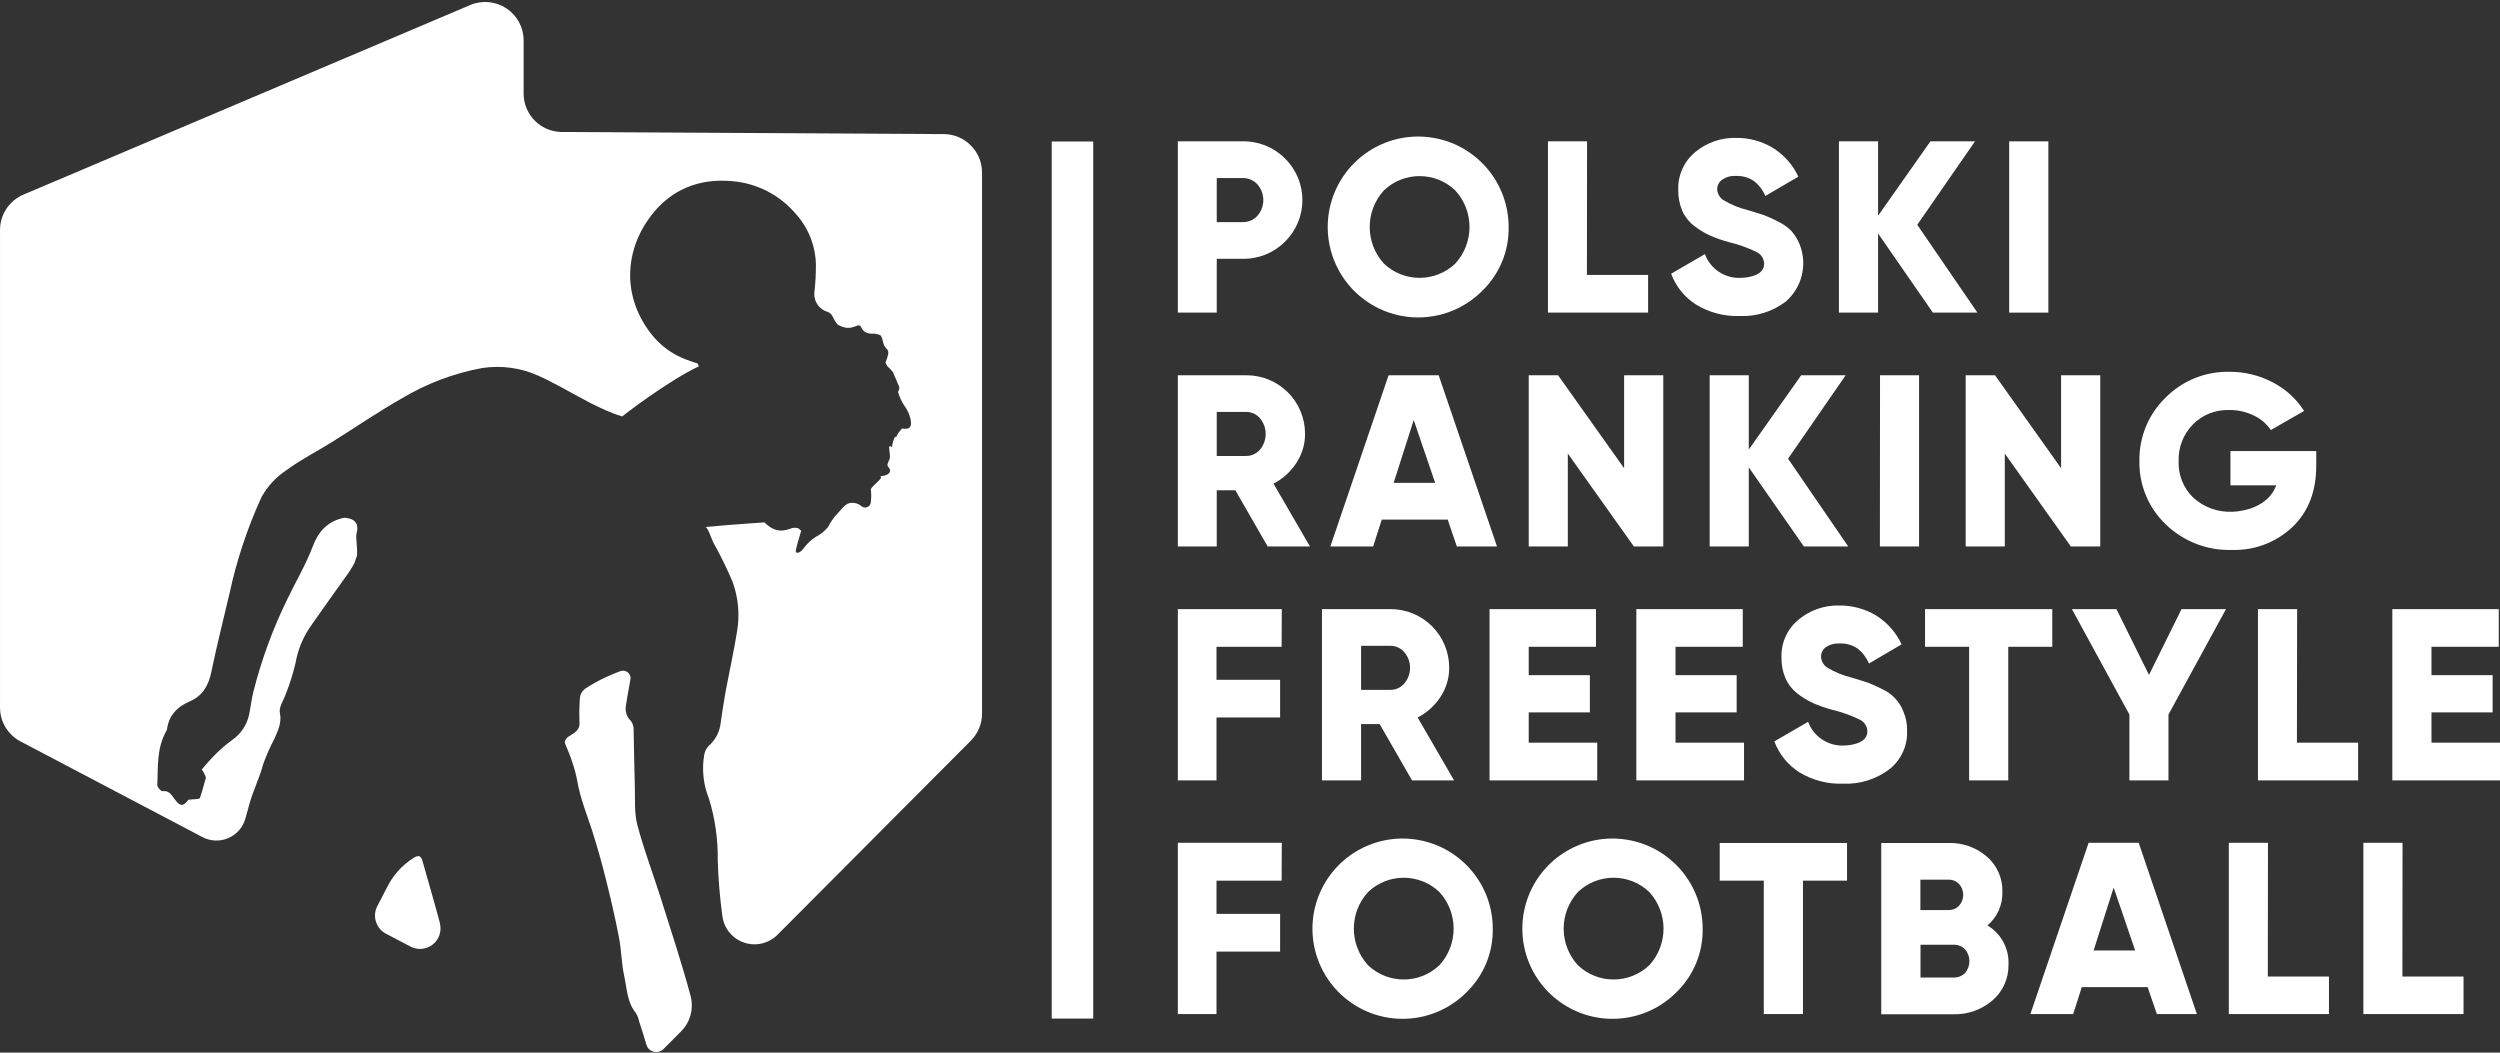 <svg xmlns="http://www.w3.org/2000/svg" xmlns:xlink="http://www.w3.org/1999/xlink" height="56" width="133">
  <rect width="100%" height="100%" fill="#333333" stroke="none"/>
  <g opacity="1">
    <g opacity="1">
      <path fill="rgb(255,255,255)" fill-opacity="1" opacity="1" fill-rule="evenodd" d="M68.363 8.431C67.764 7.83 66.946 7.501 66.098 7.52L62.661 7.52L62.661 16.631L64.731 16.631L64.731 13.767L66.098 13.767C66.946 13.786 67.764 13.457 68.363 12.856C68.955 12.272 69.288 11.475 69.288 10.644C69.288 9.812 68.955 9.015 68.363 8.431ZM66.897 11.479C66.693 11.703 66.401 11.827 66.098 11.817L64.731 11.817L64.731 9.473L66.098 9.473C66.401 9.462 66.694 9.586 66.897 9.811C67.313 10.289 67.313 11.001 66.897 11.479Z"/>
    </g>
    <g opacity="1">
      <path fill="rgb(255,255,255)" fill-opacity="1" opacity="1" fill-rule="evenodd" d="M72.802 16.095C74.724 17.359 77.271 17.087 78.882 15.446C79.785 14.56 80.283 13.341 80.259 12.076C80.259 9.776 78.632 7.798 76.375 7.355C74.118 6.911 71.863 8.127 70.993 10.255C70.123 12.384 70.881 14.831 72.802 16.095ZM77.416 14.028C76.353 15.033 74.691 15.033 73.628 14.028C72.615 12.924 72.615 11.23 73.628 10.125C74.689 9.117 76.355 9.117 77.416 10.125C78.432 11.228 78.432 12.926 77.416 14.028Z"/>
    </g>
    <g opacity="1">
      <path fill="rgb(255,255,255)" fill-opacity="1" opacity="1" fill-rule="evenodd" d="M84.424 14.625L87.679 14.625L87.679 16.631L82.351 16.631L82.351 7.52L84.432 7.52L84.424 14.625Z"/>
    </g>
    <g opacity="1">
      <path fill="rgb(255,255,255)" fill-opacity="1" opacity="1" fill-rule="evenodd" d="M92.56 16.812C91.744 16.842 90.936 16.632 90.237 16.208C89.624 15.821 89.155 15.242 88.905 14.561L90.701 13.519C90.993 14.314 91.768 14.825 92.614 14.782C92.614 14.782 93.853 14.782 93.853 14.042C93.852 13.772 93.697 13.526 93.453 13.41C92.978 13.178 92.478 13 91.964 12.877C91.621 12.787 91.286 12.67 90.962 12.526C90.663 12.388 90.381 12.215 90.123 12.012C89.85 11.802 89.635 11.527 89.496 11.212C89.349 10.863 89.276 10.486 89.283 10.107C89.255 9.331 89.588 8.585 90.187 8.09C90.791 7.588 91.556 7.32 92.342 7.336C93.038 7.324 93.723 7.509 94.319 7.869C94.909 8.237 95.379 8.768 95.672 9.398L93.917 10.426C93.784 10.112 93.573 9.837 93.304 9.627C93.02 9.437 92.683 9.344 92.342 9.361C92.086 9.344 91.831 9.414 91.62 9.561C91.457 9.671 91.358 9.854 91.354 10.051C91.359 10.286 91.478 10.505 91.673 10.637C92.086 10.888 92.535 11.072 93.005 11.183L93.853 11.449C94.113 11.549 94.366 11.664 94.612 11.796C94.874 11.922 95.112 12.094 95.315 12.302C95.495 12.512 95.64 12.749 95.744 13.005C96.167 14.076 95.867 15.298 94.996 16.05C94.297 16.578 93.436 16.848 92.56 16.812Z"/>
    </g>
    <g opacity="1">
      <path fill="rgb(255,255,255)" fill-opacity="1" opacity="1" fill-rule="evenodd" d="M105.198 16.631L102.829 16.631L99.914 12.422L99.914 16.631L97.831 16.631L97.831 7.52L99.914 7.52L99.914 11.476L102.698 7.52L105.07 7.52L101.998 11.958L105.198 16.631Z"/>
    </g>
    <g opacity="1">
      <path fill="rgb(255,255,255)" fill-opacity="1" opacity="1" fill-rule="evenodd" d="M106.889 7.52L108.973 7.52L108.973 16.631L106.889 16.631L106.889 7.52Z"/>
    </g>
    <g opacity="1">
      <path fill="rgb(255,255,255)" fill-opacity="1" opacity="1" fill-rule="evenodd" d="M65.72 26.081L67.441 29.073L69.69 29.073L67.75 25.729C68.245 25.476 68.664 25.096 68.965 24.629C69.269 24.172 69.431 23.635 69.429 23.086C69.431 22.257 69.103 21.461 68.517 20.875C67.931 20.289 67.135 19.961 66.306 19.964L62.661 19.964L62.661 29.073L64.731 29.073L64.731 26.081L65.72 26.081ZM64.731 24.258L64.731 21.914L66.295 21.914C66.578 21.912 66.848 22.036 67.031 22.252C67.435 22.735 67.435 23.438 67.031 23.92C66.847 24.135 66.578 24.259 66.295 24.258L64.731 24.258Z"/>
    </g>
    <g opacity="1">
      <path fill="rgb(255,255,255)" fill-opacity="1" opacity="1" fill-rule="evenodd" d="M77.017 27.642L77.504 29.073L79.641 29.073L76.537 19.964L73.873 19.964L70.774 29.073L73.052 29.073L73.51 27.642L77.017 27.642ZM76.351 25.689L74.142 25.689L75.21 22.346L76.351 25.689Z"/>
    </g>
    <g opacity="1">
      <path fill="rgb(255,255,255)" fill-opacity="1" opacity="1" fill-rule="evenodd" d="M86.403 19.964L88.487 19.964L88.487 29.073L86.923 29.073L83.408 24.128L83.408 29.073L81.328 29.073L81.328 19.964L82.889 19.964L86.403 24.909L86.403 19.964Z"/>
    </g>
    <g opacity="1">
      <path fill="rgb(255,255,255)" fill-opacity="1" opacity="1" fill-rule="evenodd" d="M98.326 29.073L95.966 29.073L93.035 24.863L93.035 29.073L90.954 29.073L90.954 19.964L93.035 19.964L93.035 23.917L95.822 19.964L98.19 19.964L95.124 24.402L98.326 29.073Z"/>
    </g>
    <g opacity="1">
      <path fill="rgb(255,255,255)" fill-opacity="1" opacity="1" fill-rule="evenodd" d="M100.018 19.964L102.094 19.964L102.094 29.073L100.01 29.073L100.018 19.964Z"/>
    </g>
    <g opacity="1">
      <path fill="rgb(255,255,255)" fill-opacity="1" opacity="1" fill-rule="evenodd" d="M109.65 19.964L111.733 19.964L111.733 29.073L110.169 29.073L106.655 24.128L106.655 29.073L104.574 29.073L104.574 19.964L106.135 19.964L109.65 24.909L109.65 19.964Z"/>
    </g>
    <g opacity="1">
      <path fill="rgb(255,255,255)" fill-opacity="1" opacity="1" fill-rule="evenodd" d="M123.224 23.997L123.224 24.778C123.224 26.139 122.804 27.229 121.956 28.039C121.088 28.858 119.928 29.296 118.735 29.256C117.424 29.297 116.153 28.804 115.213 27.89C114.298 27.014 113.792 25.796 113.817 24.53C113.793 23.264 114.294 22.044 115.202 21.16C116.095 20.254 117.322 19.755 118.594 19.78C119.409 19.772 120.212 19.969 120.93 20.353C121.603 20.703 122.171 21.224 122.577 21.863L120.808 22.878C120.585 22.547 120.277 22.282 119.915 22.111C119.501 21.908 119.045 21.805 118.583 21.813C117.865 21.79 117.17 22.067 116.665 22.577C116.151 23.1 115.876 23.811 115.903 24.544C115.877 25.27 116.161 25.973 116.684 26.478C117.251 26.993 118.001 27.262 118.767 27.224C118.767 27.224 120.573 27.224 121.096 25.82L118.66 25.82L118.66 23.997L123.224 23.997Z"/>
    </g>
    <g opacity="1">
      <path fill="rgb(255,255,255)" fill-opacity="1" opacity="1" fill-rule="evenodd" d="M68.182 34.409L64.718 34.409L64.718 36.167L68.102 36.167L68.102 38.17L64.718 38.17L64.718 41.517L62.661 41.517L62.661 32.405L68.192 32.405L68.182 34.409Z"/>
    </g>
    <g opacity="1">
      <path fill="rgb(255,255,255)" fill-opacity="1" opacity="1" fill-rule="evenodd" d="M73.398 38.522L75.12 41.517L77.358 41.517L75.418 38.17C75.914 37.917 76.334 37.538 76.636 37.07C76.938 36.613 77.099 36.076 77.097 35.528C77.099 34.699 76.771 33.903 76.185 33.317C75.599 32.731 74.803 32.402 73.974 32.405L70.329 32.405L70.329 41.517L72.41 41.517L72.41 38.522L73.398 38.522ZM72.41 36.7L72.41 34.358L73.974 34.358C74.257 34.356 74.526 34.48 74.709 34.696C75.118 35.176 75.118 35.882 74.709 36.361C74.526 36.578 74.257 36.701 73.974 36.7L72.41 36.7Z"/>
    </g>
    <g opacity="1">
      <path fill="rgb(255,255,255)" fill-opacity="1" opacity="1" fill-rule="evenodd" d="M81.328 39.51L84.972 39.51L84.972 41.517L79.244 41.517L79.244 32.405L84.906 32.405L84.906 34.409L81.328 34.409L81.328 35.919L84.581 35.919L84.581 37.899L81.328 37.899L81.328 39.51Z"/>
    </g>
    <g opacity="1">
      <path fill="rgb(255,255,255)" fill-opacity="1" opacity="1" fill-rule="evenodd" d="M89.137 39.51L92.782 39.51L92.782 41.517L87.053 41.517L87.053 32.405L92.715 32.405L92.715 34.409L89.137 34.409L89.137 35.919L92.39 35.919L92.39 37.899L89.137 37.899L89.137 39.51Z"/>
    </g>
    <g opacity="1">
      <path fill="rgb(255,255,255)" fill-opacity="1" opacity="1" fill-rule="evenodd" d="M98.052 41.692C97.235 41.722 96.427 41.511 95.728 41.088C95.116 40.7 94.647 40.121 94.396 39.441L96.192 38.4C96.486 39.194 97.262 39.706 98.108 39.662C98.108 39.662 99.341 39.662 99.344 38.922C99.344 38.652 99.19 38.406 98.947 38.288C98.47 38.057 97.97 37.878 97.455 37.755C97.113 37.663 96.778 37.546 96.453 37.403C96.155 37.264 95.873 37.091 95.614 36.889C95.343 36.679 95.128 36.404 94.99 36.09C94.84 35.741 94.767 35.364 94.775 34.984C94.745 34.207 95.08 33.461 95.68 32.967C96.283 32.464 97.048 32.196 97.833 32.213C98.53 32.203 99.216 32.387 99.813 32.746C100.402 33.117 100.871 33.648 101.166 34.278L99.429 35.299C99.297 34.985 99.087 34.71 98.819 34.499C98.534 34.31 98.196 34.216 97.855 34.233C97.598 34.216 97.344 34.287 97.133 34.433C96.974 34.546 96.88 34.728 96.879 34.923C96.883 35.158 97.002 35.375 97.196 35.506C97.608 35.759 98.058 35.943 98.529 36.052C98.894 36.167 99.176 36.258 99.376 36.319C99.636 36.417 99.89 36.532 100.135 36.663C100.66 36.898 101.068 37.335 101.268 37.875C101.399 38.19 101.464 38.529 101.457 38.871C101.49 39.664 101.143 40.426 100.522 40.92C99.814 41.457 98.94 41.731 98.052 41.692Z"/>
    </g>
    <g opacity="1">
      <path fill="rgb(255,255,255)" fill-opacity="1" opacity="1" fill-rule="evenodd" d="M109.181 32.405L109.181 34.409L106.839 34.409L106.839 41.517L104.758 41.517L104.758 34.409L102.413 34.409L102.413 32.405L109.181 32.405Z"/>
    </g>
    <g opacity="1">
      <path fill="rgb(255,255,255)" fill-opacity="1" opacity="1" fill-rule="evenodd" d="M118.423 32.405L115.362 38.013L115.362 41.517L113.284 41.517L113.284 38.013L110.225 32.405L112.594 32.405L114.326 35.906L116.057 32.405L118.423 32.405Z"/>
    </g>
    <g opacity="1">
      <path fill="rgb(255,255,255)" fill-opacity="1" opacity="1" fill-rule="evenodd" d="M122.196 39.51L125.452 39.51L125.452 41.517L120.123 41.517L120.123 32.405L122.207 32.405L122.196 39.51Z"/>
    </g>
    <g opacity="1">
      <path fill="rgb(255,255,255)" fill-opacity="1" opacity="1" fill-rule="evenodd" d="M129.355 39.51L133 39.51L133 41.517L127.272 41.517L127.272 32.405L132.933 32.405L132.933 34.409L129.355 34.409L129.355 35.919L132.608 35.919L132.608 37.899L129.355 37.899L129.355 39.51Z"/>
    </g>
    <g opacity="1">
      <path fill="rgb(255,255,255)" fill-opacity="1" opacity="1" fill-rule="evenodd" d="M68.182 46.85L64.718 46.85L64.718 48.619L68.102 48.619L68.102 50.625L64.718 50.625L64.718 53.947L62.661 53.947L62.661 44.836L68.192 44.836L68.182 46.85Z"/>
    </g>
    <g opacity="1">
      <path fill="rgb(255,255,255)" fill-opacity="1" opacity="1" fill-rule="evenodd" d="M71.977 53.408C73.889 54.67 76.426 54.404 78.034 52.772C78.94 51.887 79.439 50.668 79.415 49.402C79.413 47.112 77.791 45.142 75.543 44.701C73.295 44.259 71.049 45.469 70.181 47.589C69.312 49.709 70.065 52.147 71.977 53.408ZM76.572 51.355C75.51 52.361 73.847 52.361 72.786 51.355C71.77 50.252 71.77 48.555 72.786 47.452C73.846 46.444 75.511 46.444 76.572 47.452C77.588 48.555 77.588 50.252 76.572 51.355Z"/>
    </g>
    <g opacity="1">
      <path fill="rgb(255,255,255)" fill-opacity="1" opacity="1" fill-rule="evenodd" d="M83.143 53.408C85.055 54.67 87.593 54.404 89.201 52.772C90.106 51.887 90.605 50.668 90.581 49.402C90.579 47.112 88.957 45.142 86.709 44.701C84.461 44.259 82.215 45.469 81.347 47.589C80.479 49.709 81.231 52.147 83.143 53.408ZM87.738 51.355C86.675 52.36 85.012 52.36 83.949 51.355C82.933 50.252 82.933 48.555 83.949 47.452C85.011 46.443 86.677 46.443 87.738 47.452C88.754 48.555 88.754 50.252 87.738 51.355Z"/>
    </g>
    <g opacity="1">
      <path fill="rgb(255,255,255)" fill-opacity="1" opacity="1" fill-rule="evenodd" d="M98.262 44.847L98.262 46.85L95.918 46.85L95.918 53.947L93.834 53.947L93.834 46.85L91.489 46.85L91.489 44.847L98.262 44.847Z"/>
    </g>
    <g opacity="1">
      <path fill="rgb(255,255,255)" fill-opacity="1" opacity="1" fill-rule="evenodd" d="M105.733 49.234C106.453 49.664 106.882 50.451 106.852 51.288C106.875 52.026 106.564 52.735 106.005 53.217C105.424 53.717 104.677 53.982 103.911 53.958L100.082 53.958L100.082 44.847L103.65 44.847C104.399 44.822 105.13 45.08 105.698 45.569C106.246 46.039 106.55 46.731 106.527 47.452C106.546 48.136 106.254 48.791 105.733 49.234ZM103.65 46.799L102.165 46.799L102.165 48.414L103.65 48.414C103.864 48.422 104.072 48.338 104.222 48.185C104.518 47.855 104.518 47.356 104.222 47.026C104.072 46.873 103.864 46.791 103.65 46.799ZM104.539 51.765C104.375 51.929 104.148 52.017 103.916 52.005L102.171 52.005L102.171 50.26L103.916 50.26C104.149 50.248 104.376 50.337 104.539 50.503C104.852 50.865 104.852 51.403 104.539 51.765Z"/>
    </g>
    <g opacity="1">
      <path fill="rgb(255,255,255)" fill-opacity="1" opacity="1" fill-rule="evenodd" d="M114.254 52.514L114.744 53.947L116.873 53.947L113.779 44.836L111.115 44.836L108.016 53.947L110.294 53.947L110.75 52.514L114.254 52.514ZM113.59 50.564L111.381 50.564L112.447 47.218L113.59 50.564Z"/>
    </g>
    <g opacity="1">
      <path fill="rgb(255,255,255)" fill-opacity="1" opacity="1" fill-rule="evenodd" d="M120.648 51.952L123.901 51.952L123.901 53.947L118.573 53.947L118.573 44.836L120.656 44.836L120.648 51.952Z"/>
    </g>
    <g opacity="1">
      <path fill="rgb(255,255,255)" fill-opacity="1" opacity="1" fill-rule="evenodd" d="M127.807 51.952L131.06 51.952L131.06 53.947L125.732 53.947L125.732 44.836L127.815 44.836L127.807 51.952Z"/>
    </g>
    <g opacity="1">
      <path fill="rgb(255,255,255)" fill-opacity="1" opacity="1" fill-rule="evenodd" d="M23.399 49.091C23.109 47.996 22.786 46.911 22.48 45.819C22.403 45.537 22.283 45.47 22.014 45.633C21.385 46.026 20.883 46.591 20.564 47.26C20.402 47.575 20.239 47.889 20.074 48.203C19.94 48.46 19.914 48.758 20 49.034C20.086 49.31 20.279 49.54 20.535 49.674L21.835 50.356C22.218 50.559 22.684 50.516 23.023 50.247C23.363 49.978 23.51 49.533 23.399 49.115L23.399 49.091Z"/>
    </g>
    <g opacity="1">
      <path fill="rgb(255,255,255)" fill-opacity="1" opacity="1" fill-rule="evenodd" d="M36.737 52.972C36.265 51.227 35.698 49.509 35.154 47.783C34.744 46.482 34.254 45.204 33.907 43.89C33.737 43.24 33.793 42.524 33.772 41.836C33.74 40.832 33.734 39.833 33.708 38.831C33.716 38.665 33.668 38.501 33.572 38.365C33.337 38.146 33.236 37.82 33.305 37.507C33.372 37.03 33.471 36.559 33.548 36.084C33.548 35.951 33.482 35.827 33.373 35.751C33.263 35.676 33.123 35.659 32.999 35.706C32.733 35.81 32.485 35.906 32.248 36.018C31.864 36.194 31.495 36.399 31.142 36.631C30.992 36.736 30.89 36.896 30.857 37.075C30.819 37.532 30.81 37.99 30.83 38.447C30.849 38.884 30.516 39.007 30.244 39.188C30.153 39.255 30.002 39.396 30.065 39.561C30.193 39.881 30.332 40.192 30.431 40.507C30.551 40.849 30.645 41.2 30.713 41.557C30.87 42.481 31.23 43.339 31.512 44.221C31.779 45.068 32.024 45.926 32.237 46.789C32.49 47.806 32.73 48.829 32.927 49.861C33.06 50.543 33.06 51.249 33.209 51.928C33.359 52.607 33.356 53.311 33.825 53.886C33.912 54.03 33.974 54.189 34.006 54.355C34.142 54.762 34.272 55.175 34.39 55.586C34.446 55.769 34.595 55.908 34.781 55.954C34.967 56 35.163 55.945 35.298 55.809L36.233 54.869C36.727 54.377 36.918 53.658 36.737 52.972Z"/>
    </g>
    <g opacity="1">
      <path fill="rgb(255,255,255)" fill-opacity="1" opacity="1" fill-rule="evenodd" d="M50.211 7.134L29.89 7.022C28.765 7.016 27.857 6.103 27.857 4.978L27.857 2.149C27.857 1.463 27.513 0.823 26.941 0.445C26.369 0.066 25.645 0 25.014 0.268L1.245 10.355C0.491 10.674 0.001 11.414 0.001 12.233L0.001 37.638C0 38.396 0.421 39.092 1.093 39.444L10.768 44.532C11.195 44.758 11.702 44.778 12.146 44.587C12.59 44.396 12.923 44.015 13.054 43.549L13.285 42.715C13.485 42.02 13.818 41.359 13.999 40.659C14.169 40.189 14.371 39.731 14.604 39.289C14.775 38.882 15.004 38.455 14.889 37.923C14.823 37.616 15.102 37.241 15.214 36.894C15.426 36.361 15.597 35.812 15.726 35.253C15.856 34.521 16.152 33.828 16.589 33.226C17.186 32.365 17.801 31.516 18.409 30.66C18.577 30.433 18.728 30.194 18.859 29.944C18.859 29.944 18.991 29.581 18.99 29.568C18.991 29.595 19.015 29.316 18.976 28.969C18.998 29.128 18.952 28.711 18.95 28.582C18.948 28.493 18.958 28.403 18.979 28.316C19.001 28.229 19.19 27.594 18.316 27.543C17.452 27.716 16.946 28.249 16.627 29.099C16.259 30.061 15.723 30.964 15.276 31.896C14.507 33.469 13.904 35.117 13.477 36.814C13.373 37.222 13.336 37.646 13.243 38.056C13.121 38.588 12.805 39.054 12.356 39.364C11.777 39.785 11.261 40.291 10.717 40.962C10.682 40.802 10.983 41.303 10.949 41.402C10.837 41.751 10.762 42.113 10.634 42.452C10.602 42.534 10.291 42.51 10.024 42.545C9.731 42.923 9.577 42.926 9.244 42.449C9.089 42.236 8.959 42.044 8.633 42.092C8.559 42.092 8.367 41.876 8.367 41.767C8.418 40.797 8.314 39.796 8.881 38.826C8.969 38.069 9.427 37.598 10.107 37.307C10.786 37.017 11.101 36.455 11.247 35.73C11.532 34.334 11.889 32.959 12.209 31.574C12.59 29.804 13.163 28.081 13.917 26.435C14.237 25.864 14.689 25.377 15.236 25.015C15.998 24.453 16.856 24.021 17.66 23.518C18.897 22.748 20.095 21.919 21.366 21.2C22.684 20.408 24.133 19.86 25.645 19.58C26.667 19.423 27.712 19.567 28.653 19.993C29.599 20.422 30.486 20.963 31.408 21.437C31.941 21.704 32.49 21.97 33.111 22.157C33.004 22.201 35.61 20.209 37.206 19.477C37.169 19.607 37.158 19.351 37.094 19.33C36.889 19.266 36.686 19.199 36.487 19.122C35.739 18.841 35.087 18.353 34.606 17.715C33.074 15.709 33.239 13.28 34.661 11.441C35.703 10.096 37.166 9.481 38.924 9.635C40.251 9.738 41.481 10.367 42.34 11.383C43.001 12.116 43.378 13.061 43.406 14.047C43.41 14.556 43.382 15.065 43.323 15.571C43.285 16.039 43.584 16.469 44.037 16.594C44.149 16.637 44.239 16.721 44.29 16.828C44.357 16.977 44.441 17.117 44.541 17.247C44.655 17.327 44.782 17.388 45.01 17.438C44.947 17.432 45.161 17.446 45.236 17.438C45.335 17.419 45.432 17.393 45.604 17.324C45.643 17.305 45.687 17.303 45.728 17.318C45.768 17.333 45.8 17.364 45.833 17.444C45.933 17.662 46.163 17.789 46.55 17.745C46.45 17.751 46.766 17.774 46.848 17.846C47.011 18.048 46.928 18.339 47.171 18.557C47.333 18.709 47.248 18.898 47.093 19.337C47.079 19.152 47.181 19.501 47.264 19.543C47.284 19.552 47.302 19.562 47.544 19.841C47.415 19.645 47.702 20.221 47.765 20.417C47.922 20.718 47.805 20.683 47.781 20.867C47.846 21.103 47.948 21.328 48.082 21.533C48.17 21.654 48.247 21.784 48.311 21.919C48.358 22.022 48.396 22.128 48.426 22.236C48.524 22.599 48.442 22.801 48.234 22.804C48.195 22.814 48.156 22.818 47.933 22.799C48.055 22.817 47.839 22.865 47.661 23.283C47.653 23.108 47.509 23.371 47.45 23.795C47.163 23.521 47.408 24.203 47.33 24.408C47.253 24.613 47.149 24.738 47.269 24.855C47.389 24.972 47.474 25.282 46.798 25.343C47.114 25.378 46.321 25.876 46.329 26.049C46.356 26.265 46.356 26.483 46.329 26.699C46.328 26.818 46.257 26.926 46.148 26.974C46.039 27.022 45.911 27.002 45.822 26.923C45.637 26.767 45.387 26.712 45.154 26.776C44.919 26.845 44.653 27.24 44.493 27.381C44.321 27.581 44.173 27.801 44.053 28.036C43.871 28.26 43.643 28.441 43.385 28.569C43.139 28.733 42.924 28.937 42.748 29.174C42.607 29.39 42.348 29.499 42.332 29.32C42.39 29.002 42.489 28.692 42.633 28.204C42.659 28.339 42.546 28.097 42.401 28.084C42.338 28.076 42.273 28.076 42.172 28.084C41.725 28.241 41.282 28.396 40.662 27.788C40.936 27.783 39.199 27.876 37.494 28.039C37.65 27.988 37.816 28.598 37.957 28.878C38.335 29.551 38.675 30.245 38.975 30.956C39.278 31.79 39.36 32.689 39.215 33.564C39.042 34.67 38.791 35.765 38.589 36.868C38.485 37.438 38.405 38.011 38.322 38.583C38.246 39.016 38.022 39.409 37.688 39.694C37.574 39.821 37.497 39.977 37.467 40.145C37.329 40.937 37.417 41.752 37.72 42.497C38.045 43.559 38.201 44.666 38.184 45.776C38.214 46.769 38.297 47.76 38.432 48.744C38.519 49.395 38.968 49.939 39.59 50.148C40.213 50.358 40.9 50.195 41.362 49.73L51.633 39.42C52.025 39.036 52.245 38.511 52.244 37.963L52.244 9.19C52.249 8.061 51.34 7.141 50.211 7.134Z"/>
    </g>
    <g opacity="1">
      <rect fill="rgb(255,255,255)" fill-opacity="1" opacity="1" x="55.951" y="7.528" width="2.209" height="46.659" rx="0" ry="0"/>
    </g>
  </g>
</svg>